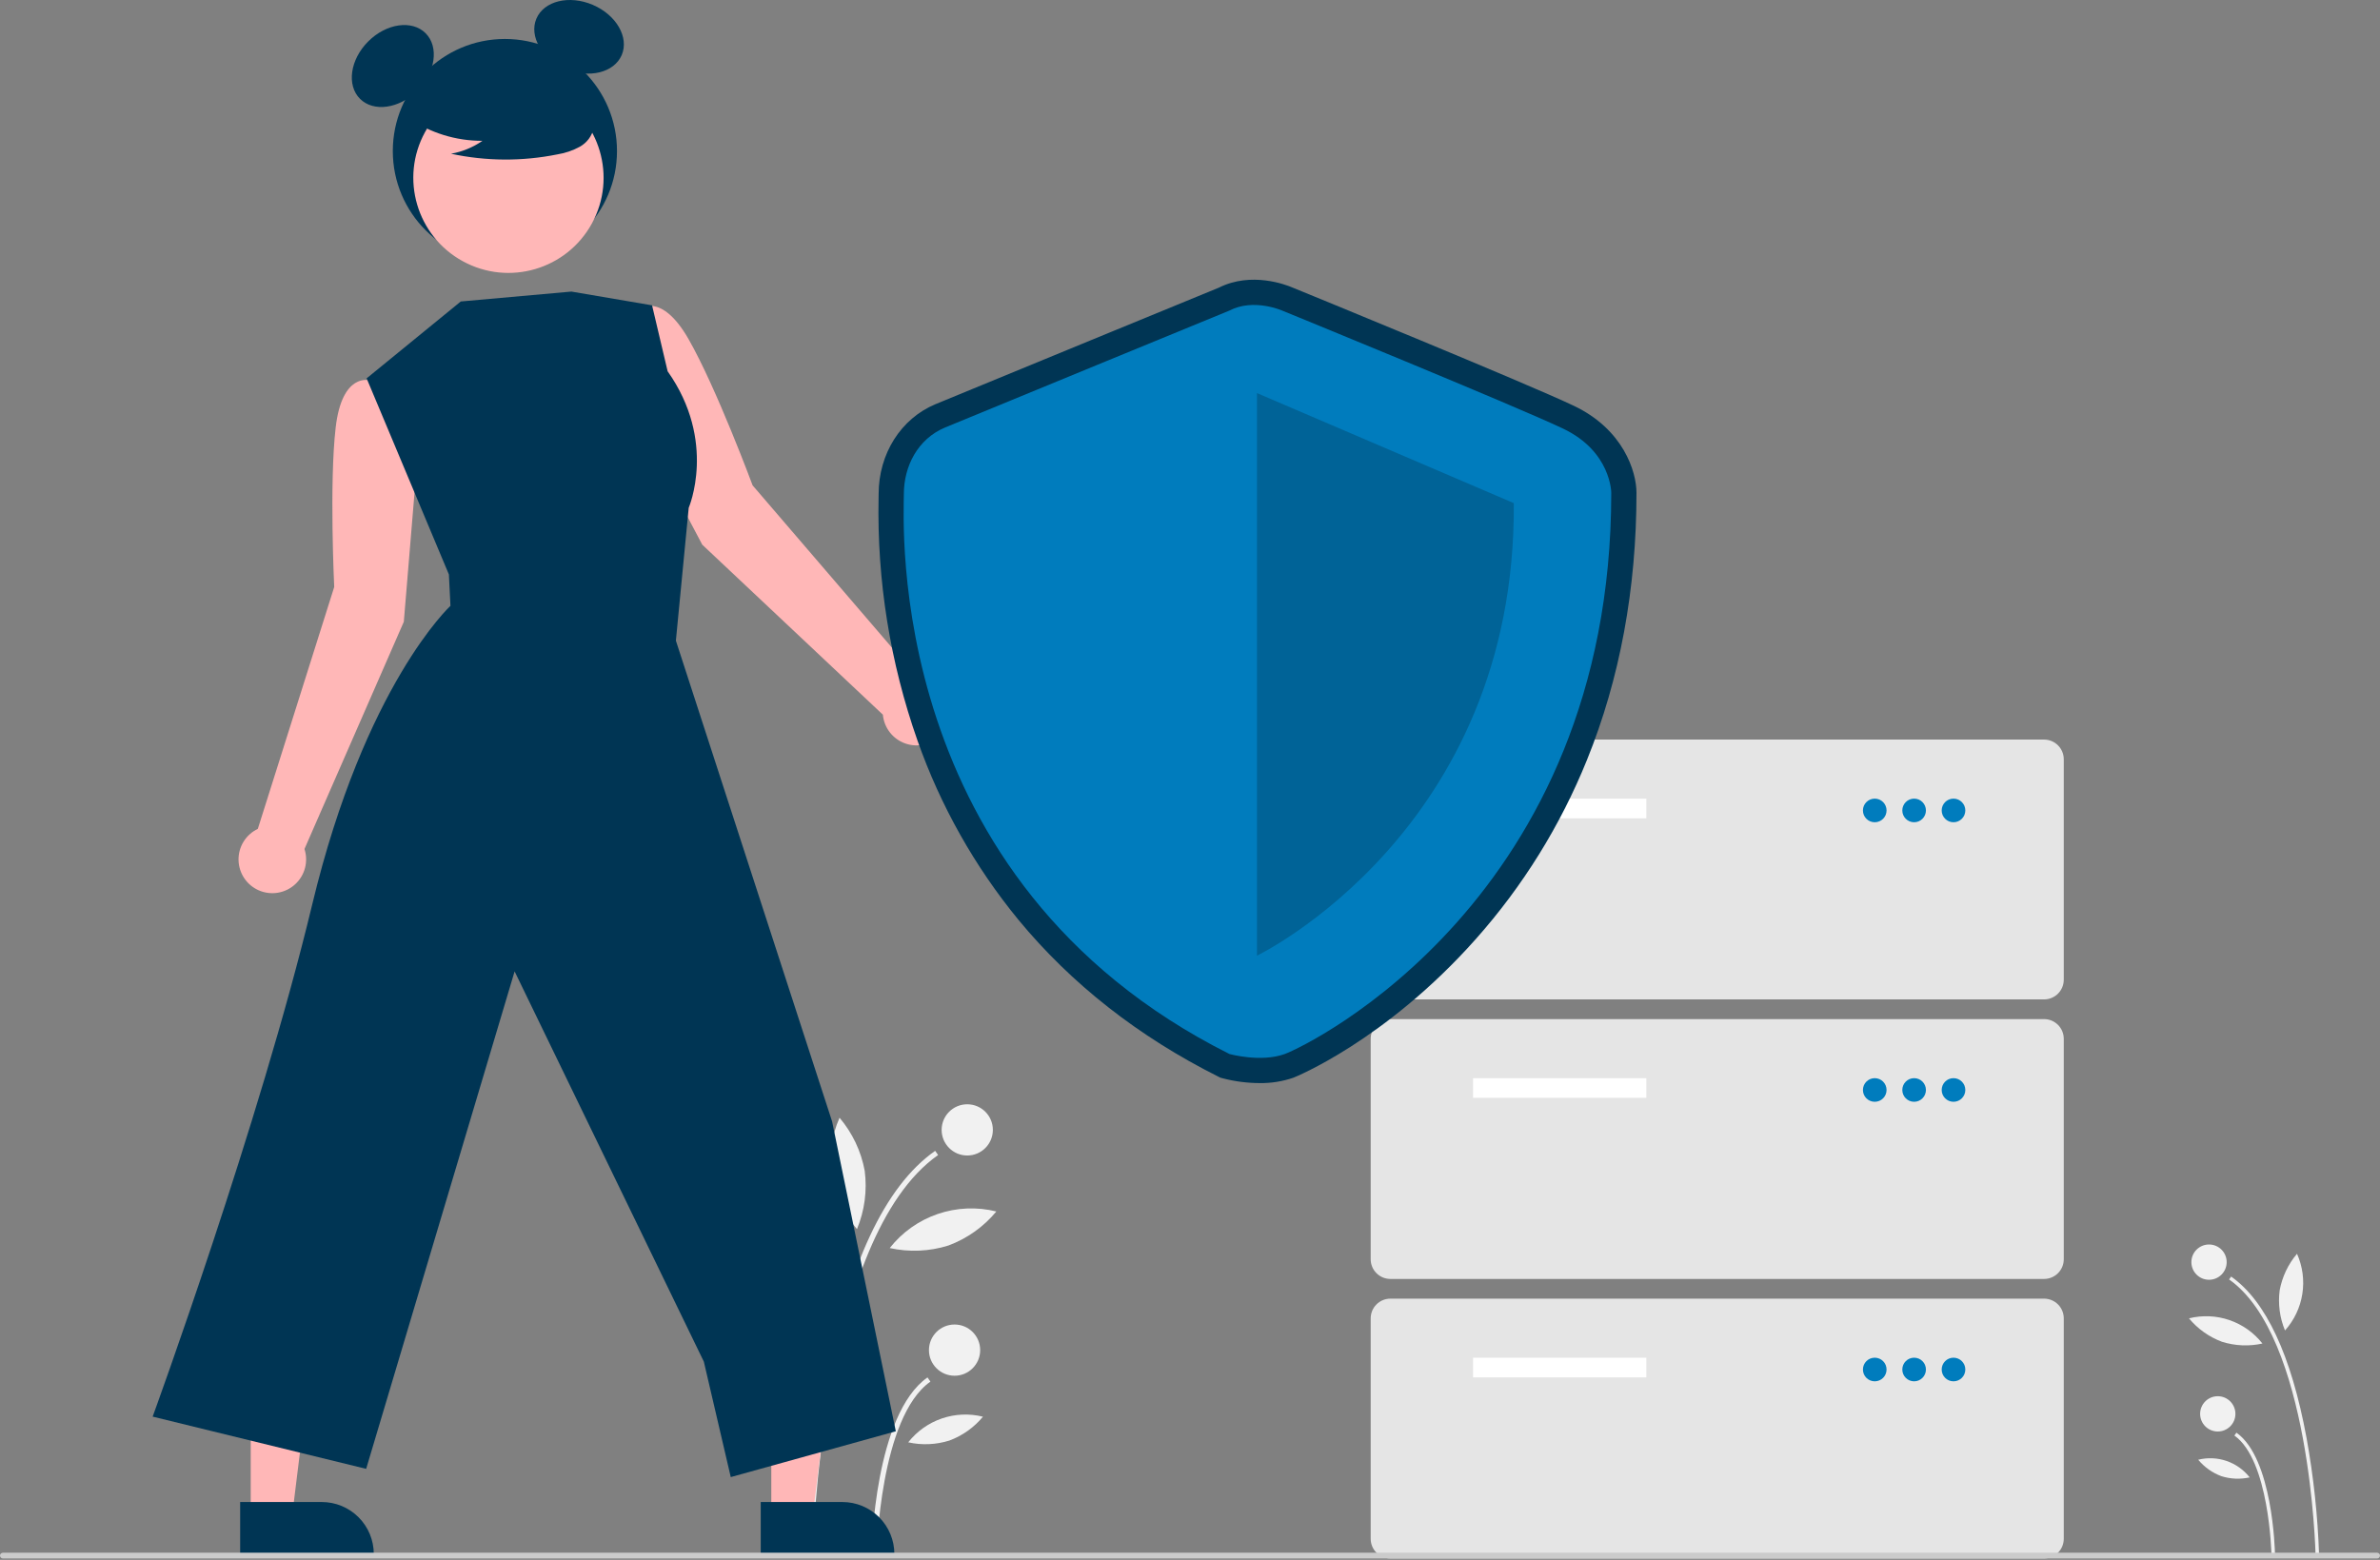 <svg width="360" height="236" viewBox="0 0 360 236" fill="none" xmlns="http://www.w3.org/2000/svg">
<rect x="0" y="0" width="360" height="236" fill="#808080" stroke="none"/>
<g clip-path="url(#clip0)">
<path d="M350.254 235.266L350.787 235.256C350.581 229.32 349.948 223.407 348.892 217.562C346.584 205.048 342.745 196.829 337.483 193.134L337.176 193.571C349.469 202.202 350.247 234.936 350.254 235.266Z" fill="#F1F1F1"/>
<path d="M343.58 235.138L344.114 235.128C344.103 234.537 343.769 220.603 338.284 216.752L337.977 217.189C343.241 220.885 343.578 234.996 343.58 235.138Z" fill="#F1F1F1"/>
<path d="M334.139 193.619C335.613 193.619 336.808 192.424 336.808 190.95C336.808 189.476 335.613 188.281 334.139 188.281C332.665 188.281 331.47 189.476 331.47 190.95C331.47 192.424 332.665 193.619 334.139 193.619Z" fill="#F1F1F1"/>
<path d="M335.461 216.575C336.935 216.575 338.13 215.38 338.13 213.906C338.13 212.432 336.935 211.237 335.461 211.237C333.987 211.237 332.792 212.432 332.792 213.906C332.792 215.38 333.987 216.575 335.461 216.575Z" fill="#F1F1F1"/>
<path d="M344.824 195.219C344.557 197.279 344.835 199.372 345.63 201.29C347.02 199.737 347.931 197.815 348.253 195.756C348.575 193.697 348.295 191.589 347.447 189.686C346.103 191.269 345.199 193.177 344.824 195.219Z" fill="#F1F1F1"/>
<path d="M336.099 203.002C338.08 203.624 340.19 203.715 342.217 203.266C340.93 201.627 339.196 200.395 337.225 199.719C335.254 199.043 333.129 198.951 331.107 199.455C332.432 201.054 334.153 202.277 336.099 203.002V203.002Z" fill="#F1F1F1"/>
<path d="M336.001 223.332C337.389 223.768 338.868 223.831 340.289 223.517C339.387 222.368 338.171 221.505 336.79 221.031C335.408 220.557 333.919 220.493 332.502 220.846C333.43 221.966 334.637 222.824 336.001 223.332V223.332Z" fill="#F1F1F1"/>
<path d="M122.917 235.266L122.142 235.251C122.442 226.635 123.361 218.052 124.893 209.568C128.243 191.405 133.815 179.476 141.453 174.113L141.898 174.747C124.056 187.274 122.926 234.787 122.917 235.266Z" fill="#F1F1F1"/>
<path d="M132.603 235.08L131.828 235.065C131.845 234.207 132.329 213.983 140.291 208.393L140.736 209.027C133.095 214.392 132.607 234.874 132.603 235.08Z" fill="#F1F1F1"/>
<path d="M146.306 174.818C148.446 174.818 150.181 173.083 150.181 170.943C150.181 168.803 148.446 167.069 146.306 167.069C144.167 167.069 142.432 168.803 142.432 170.943C142.432 173.083 144.167 174.818 146.306 174.818Z" fill="#F1F1F1"/>
<path d="M144.388 208.138C146.528 208.138 148.262 206.403 148.262 204.263C148.262 202.123 146.528 200.389 144.388 200.389C142.248 200.389 140.513 202.123 140.513 204.263C140.513 206.403 142.248 208.138 144.388 208.138Z" fill="#F1F1F1"/>
<path d="M130.797 177.14C131.185 180.129 130.782 183.167 129.627 185.951C127.611 183.697 126.289 180.907 125.821 177.919C125.353 174.931 125.759 171.871 126.99 169.108C128.941 171.406 130.253 174.176 130.797 177.14V177.14Z" fill="#F1F1F1"/>
<path d="M143.461 188.435C140.586 189.339 137.524 189.471 134.582 188.819C136.45 186.44 138.966 184.653 141.827 183.671C144.688 182.69 147.772 182.557 150.707 183.288C148.784 185.609 146.286 187.384 143.461 188.435Z" fill="#F1F1F1"/>
<path d="M143.604 217.944C141.589 218.577 139.443 218.67 137.38 218.213C138.69 216.545 140.454 215.292 142.459 214.604C144.464 213.917 146.626 213.823 148.683 214.336C147.335 215.962 145.584 217.207 143.604 217.944Z" fill="#F1F1F1"/>
<path d="M63.056 70.272L61.192 58.867L55.928 57.551C55.928 57.551 51.75 56.264 50.774 64.679C49.797 73.094 50.554 88.805 50.554 88.805L38.998 125.402C38.11 125.824 37.363 126.492 36.846 127.328C36.328 128.163 36.063 129.13 36.081 130.112C36.099 131.095 36.399 132.051 36.947 132.867C37.494 133.683 38.265 134.324 39.167 134.713C40.069 135.102 41.065 135.223 42.034 135.061C43.003 134.899 43.905 134.462 44.631 133.8C45.358 133.139 45.879 132.283 46.132 131.333C46.384 130.384 46.358 129.381 46.055 128.446L61.082 94.069L63.056 70.272Z" fill="#FFB7B7"/>
<path d="M95.065 61.297L92.302 50.075L96.626 46.798C96.626 46.798 99.963 43.974 104.165 51.33C108.367 58.686 113.84 73.433 113.84 73.433L138.838 102.553C139.82 102.593 140.77 102.914 141.573 103.479C142.377 104.045 143.001 104.829 143.37 105.74C143.739 106.65 143.839 107.648 143.655 108.613C143.472 109.579 143.015 110.471 142.338 111.183C141.661 111.895 140.793 112.397 139.839 112.629C138.884 112.86 137.882 112.812 136.954 112.489C136.026 112.166 135.211 111.583 134.606 110.809C134.001 110.035 133.632 109.103 133.543 108.124L106.224 82.407L95.065 61.297Z" fill="#FFB7B7"/>
<path d="M116.668 229.29L122.937 229.289L125.919 205.11L116.667 205.11L116.668 229.29Z" fill="#FFB7B7"/>
<path d="M115.069 227.243L127.415 227.243H127.415C129.502 227.243 131.503 228.072 132.978 229.547C134.453 231.022 135.282 233.023 135.283 235.11V235.366L115.07 235.366L115.069 227.243Z" fill="#003554"/>
<path d="M37.925 229.29L44.193 229.289L47.176 205.11L37.923 205.11L37.925 229.29Z" fill="#FFB7B7"/>
<path d="M36.326 227.243L48.671 227.243H48.671C50.758 227.243 52.759 228.072 54.234 229.547C55.71 231.022 56.539 233.023 56.539 235.11V235.366L36.326 235.366L36.326 227.243Z" fill="#003554"/>
<path d="M76.371 39.806C85.735 39.806 93.326 32.215 93.326 22.851C93.326 13.487 85.735 5.896 76.371 5.896C67.008 5.896 59.417 13.487 59.417 22.851C59.417 32.215 67.008 39.806 76.371 39.806Z" fill="#003554"/>
<path d="M63.137 13.71C65.877 10.97 66.433 7.083 64.378 5.028C62.323 2.974 58.436 3.529 55.696 6.269C52.956 9.008 52.401 12.895 54.456 14.95C56.511 17.005 60.398 16.45 63.137 13.71Z" fill="#003554"/>
<path d="M94.043 8.325C95.184 5.653 93.221 2.253 89.658 0.731C86.095 -0.791 82.281 0.141 81.139 2.813C79.998 5.486 81.961 8.886 85.524 10.408C89.087 11.93 92.901 10.998 94.043 8.325Z" fill="#003554"/>
<path d="M89.535 33.801C93.347 26.828 90.784 18.085 83.811 14.273C76.838 10.461 68.095 13.024 64.283 19.997C60.471 26.97 63.034 35.713 70.007 39.525C76.98 43.337 85.723 40.774 89.535 33.801Z" fill="#FFB7B7"/>
<path d="M61.789 17.848C65.078 20.114 68.98 21.32 72.974 21.305C71.549 22.292 69.928 22.959 68.22 23.26C73.53 24.399 79.018 24.43 84.34 23.351C85.523 23.161 86.664 22.769 87.714 22.192C88.237 21.899 88.693 21.5 89.052 21.021C89.411 20.541 89.665 19.991 89.797 19.406C90.151 17.386 88.576 15.55 86.94 14.313C84.436 12.448 81.547 11.163 78.485 10.551C75.422 9.939 72.262 10.015 69.233 10.775C67.255 11.286 65.273 12.15 63.989 13.738C62.704 15.327 62.323 17.776 63.547 19.412L61.789 17.848Z" fill="#003554"/>
<path d="M69.698 45.611L55.456 57.242L67.9 86.913L68.137 91.66C68.137 91.66 55.219 103.571 47.226 136.843C39.233 170.114 23.09 214.325 23.09 214.325L55.385 222.225L77.84 146.961L106.464 206.008L110.536 223.473L135.501 216.542L125.866 169.674L102.235 96.924L104.175 76.825C104.175 76.825 108.5 66.793 100.987 56.173L98.631 46.193L86.433 44.114L69.698 45.611Z" fill="#003554"/>
<path d="M309.188 151.204H210.309C209.52 151.203 208.763 150.889 208.204 150.331C207.646 149.773 207.332 149.016 207.331 148.226V114.869C207.332 114.08 207.646 113.323 208.204 112.764C208.763 112.206 209.52 111.892 210.309 111.891H309.188C309.978 111.892 310.735 112.206 311.293 112.764C311.851 113.323 312.165 114.08 312.166 114.869V148.226C312.165 149.016 311.851 149.773 311.293 150.331C310.735 150.889 309.978 151.203 309.188 151.204V151.204Z" fill="#E5E5E5"/>
<path d="M249.027 120.826H222.818V123.804H249.027V120.826Z" fill="white"/>
<path d="M283.575 124.4C284.562 124.4 285.362 123.6 285.362 122.613C285.362 121.626 284.562 120.826 283.575 120.826C282.588 120.826 281.788 121.626 281.788 122.613C281.788 123.6 282.588 124.4 283.575 124.4Z" fill="#007cbd"/>
<path d="M289.531 124.4C290.518 124.4 291.318 123.6 291.318 122.613C291.318 121.626 290.518 120.826 289.531 120.826C288.544 120.826 287.744 121.626 287.744 122.613C287.744 123.6 288.544 124.4 289.531 124.4Z" fill="#007cbd"/>
<path d="M295.488 124.4C296.475 124.4 297.275 123.6 297.275 122.613C297.275 121.626 296.475 120.826 295.488 120.826C294.501 120.826 293.701 121.626 293.701 122.613C293.701 123.6 294.501 124.4 295.488 124.4Z" fill="#007cbd"/>
<path d="M309.188 193.495H210.309C209.52 193.494 208.763 193.18 208.204 192.622C207.646 192.064 207.332 191.307 207.331 190.517V157.16C207.332 156.371 207.646 155.614 208.204 155.055C208.763 154.497 209.52 154.183 210.309 154.182H309.188C309.978 154.183 310.735 154.497 311.293 155.055C311.851 155.614 312.165 156.371 312.166 157.16V190.517C312.165 191.307 311.851 192.064 311.293 192.622C310.735 193.18 309.978 193.494 309.188 193.495V193.495Z" fill="#E5E5E5"/>
<path d="M249.027 163.117H222.818V166.095H249.027V163.117Z" fill="white"/>
<path d="M283.575 166.691C284.562 166.691 285.362 165.891 285.362 164.904C285.362 163.917 284.562 163.117 283.575 163.117C282.588 163.117 281.788 163.917 281.788 164.904C281.788 165.891 282.588 166.691 283.575 166.691Z" fill="#007cbd"/>
<path d="M289.531 166.691C290.518 166.691 291.318 165.891 291.318 164.904C291.318 163.917 290.518 163.117 289.531 163.117C288.544 163.117 287.744 163.917 287.744 164.904C287.744 165.891 288.544 166.691 289.531 166.691Z" fill="#007cbd"/>
<path d="M295.488 166.691C296.475 166.691 297.275 165.891 297.275 164.904C297.275 163.917 296.475 163.117 295.488 163.117C294.501 163.117 293.701 163.917 293.701 164.904C293.701 165.891 294.501 166.691 295.488 166.691Z" fill="#007cbd"/>
<path d="M309.188 235.787H210.309C209.52 235.786 208.763 235.472 208.204 234.914C207.646 234.355 207.332 233.598 207.331 232.809V199.452C207.332 198.662 207.646 197.905 208.204 197.347C208.763 196.789 209.52 196.475 210.309 196.474H309.188C309.978 196.475 310.735 196.789 311.293 197.347C311.851 197.905 312.165 198.662 312.166 199.452V232.809C312.165 233.598 311.851 234.355 311.293 234.914C310.735 235.472 309.978 235.786 309.188 235.787Z" fill="#E5E5E5"/>
<path d="M249.027 205.409H222.818V208.387H249.027V205.409Z" fill="white"/>
<path d="M283.575 208.983C284.562 208.983 285.362 208.183 285.362 207.196C285.362 206.209 284.562 205.409 283.575 205.409C282.588 205.409 281.788 206.209 281.788 207.196C281.788 208.183 282.588 208.983 283.575 208.983Z" fill="#007cbd"/>
<path d="M289.531 208.983C290.518 208.983 291.318 208.183 291.318 207.196C291.318 206.209 290.518 205.409 289.531 205.409C288.544 205.409 287.744 206.209 287.744 207.196C287.744 208.183 288.544 208.983 289.531 208.983Z" fill="#007cbd"/>
<path d="M295.488 208.983C296.475 208.983 297.275 208.183 297.275 207.196C297.275 206.209 296.475 205.409 295.488 205.409C294.501 205.409 293.701 206.209 293.701 207.196C293.701 208.183 294.501 208.983 295.488 208.983Z" fill="#007cbd"/>
<path d="M190.534 163.863C188.651 163.857 186.776 163.615 184.953 163.141L184.593 163.042L184.26 162.875C172.21 156.834 162.045 148.854 154.045 139.157C147.424 131.083 142.261 121.915 138.79 112.067C134.638 100.276 132.641 87.835 132.894 75.337C132.899 75.075 132.903 74.873 132.903 74.733C132.903 68.658 136.275 63.327 141.494 61.153C145.488 59.488 181.754 44.593 184.374 43.516C189.309 41.044 194.574 43.107 195.416 43.468C197.306 44.241 230.832 57.953 238.076 61.403C245.543 64.959 247.535 71.346 247.535 74.559C247.535 89.108 245.015 102.705 240.046 114.973C236.033 124.903 230.344 134.07 223.229 142.075C209.501 157.524 195.77 163 195.637 163.049C193.996 163.613 192.269 163.889 190.534 163.863V163.863ZM187.305 155.864C188.495 156.131 191.236 156.532 193.023 155.88C195.292 155.052 206.785 149.092 217.525 137.006C232.364 120.307 239.894 99.315 239.905 74.613C239.878 74.113 239.523 70.543 234.796 68.293C227.691 64.909 192.844 50.661 192.493 50.517L192.397 50.476C191.667 50.17 189.342 49.526 187.74 50.365L187.42 50.515C187.031 50.674 148.535 66.486 144.429 68.196C141.557 69.393 140.533 72.358 140.533 74.733C140.533 74.906 140.529 75.159 140.523 75.485C140.195 92.387 144.106 133.978 187.305 155.864Z" fill="#003554"/>
<path d="M185.97 46.985C185.97 46.985 147.124 62.94 142.961 64.674C138.799 66.408 136.718 70.57 136.718 74.733C136.718 78.895 133.597 133.205 185.97 159.464C185.97 159.464 190.724 160.779 194.33 159.464C197.936 158.149 243.72 135.951 243.72 74.559C243.72 74.559 243.72 68.316 236.436 64.847C229.152 61.379 193.937 46.985 193.937 46.985C193.937 46.985 189.612 45.077 185.97 46.985Z" fill="#007cbd"/>
<path opacity="0.2" d="M190.132 59.472V144.585C190.132 144.585 229.326 125.719 228.979 76.12L190.132 59.472Z" fill="black"/>
<path d="M359.564 235.787H0.436C0.32 235.787 0.209 235.741 0.128 235.659C0.046 235.577 0 235.466 0 235.351C0 235.235 0.046 235.124 0.128 235.043C0.209 234.961 0.32 234.915 0.436 234.915H359.564C359.68 234.915 359.791 234.961 359.872 235.043C359.954 235.124 360 235.235 360 235.351C360 235.466 359.954 235.577 359.872 235.659C359.791 235.741 359.68 235.787 359.564 235.787Z" fill="#CBCBCB"/>
</g>
<defs>
<clipPath id="clip0">
<rect width="360" height="235.787" fill="white"/>
</clipPath>
</defs>
</svg>
